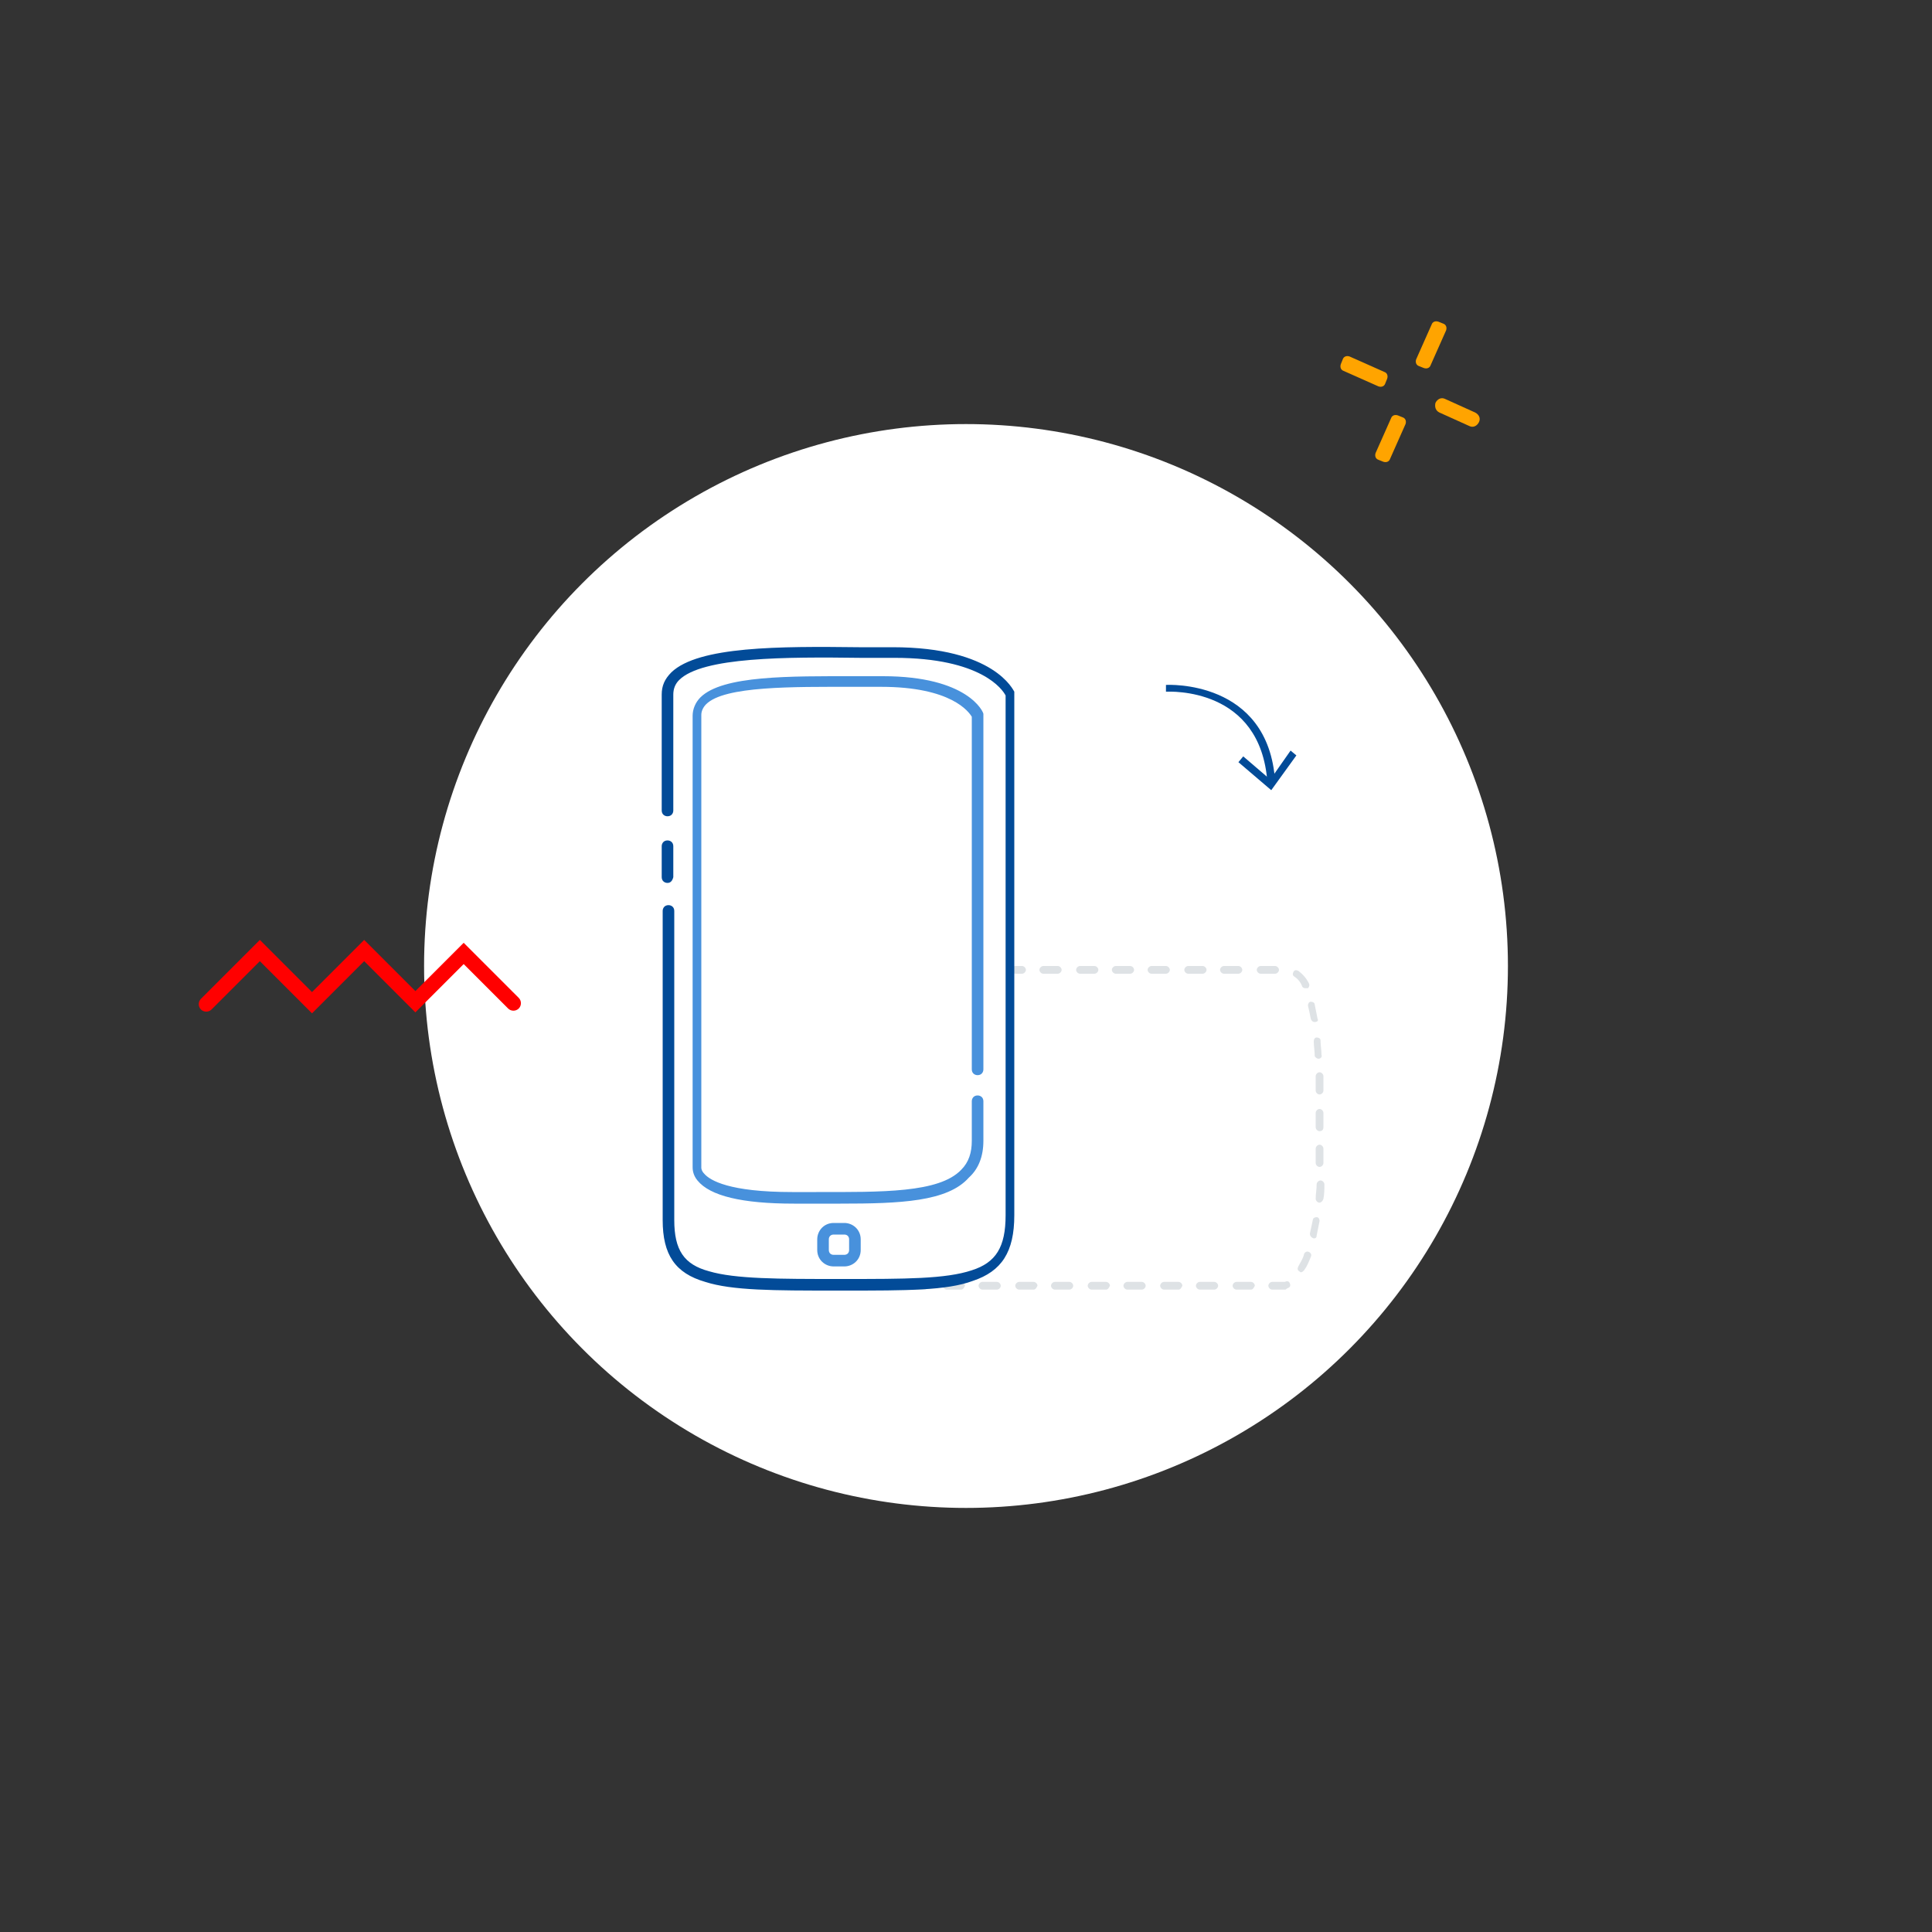 <?xml version="1.0" encoding="utf-8"?>
<!-- Generator: Adobe Illustrator 23.0.2, SVG Export Plug-In . SVG Version: 6.00 Build 0)  -->
<svg version="1.1" id="Calque_1" xmlns="http://www.w3.org/2000/svg" xmlns:xlink="http://www.w3.org/1999/xlink" x="0px" y="0px"
	 viewBox="0 0 200 200" style="enable-background:new 0 0 200 200;" xml:space="preserve">
<rect x="0" y="0" width="200" height="200" fill="#333333" stroke="none"/>
<style type="text/css">
	.st0{opacity:0.15;fill:#2B2E33;}
	.st1{fill:#FFA400;}
	.st2{fill:#4891DC;}
	.st3{fill:#1C1C1C;}
	.st4{fill:none;}
	.st5{fill:#DEE2E5;}
	.st6{fill:#024B98;}
	.st7{fill:#3A3A3A;}
	.st8{fill:#C3C7CB;}
	.st9{fill:#ff0000;}
	.st10{fill:#FFFFFF;}
	.st11{fill:#F0F2F5;}
	.st12{fill:#004B98;}
	.st13{opacity:0.3;fill:#FFFFFF;}
	.st14{fill:#FE4A5D;}
	.st15{fill:none;stroke:#4891DC;stroke-width:1.5;stroke-linecap:round;stroke-miterlimit:10;}
	.st16{fill:none;stroke:#024B98;stroke-width:1.5;stroke-linecap:round;stroke-miterlimit:10;}
	.st17{fill:none;stroke:#4891DC;stroke-width:1.5;stroke-miterlimit:10;}
	.st18{fill:none;stroke:#024B98;stroke-width:1.5;stroke-miterlimit:10;}
	.st19{fill:#A8ADB1;}
	.st20{fill:#43474D;}
	.st21{fill:#00C18C;}
	.st22{fill:#0096AA;}
	.st23{fill:none;stroke:#FFFFFF;stroke-width:1.5;stroke-linecap:round;stroke-miterlimit:10;}
	.st24{fill:none;stroke:#A8ADB1;stroke-width:1.5;stroke-linecap:round;stroke-miterlimit:10;}
	.st25{fill:none;stroke:#A8ADB1;stroke-width:1.5;stroke-miterlimit:10;}
	.st26{fill:none;stroke:#FFFFFF;stroke-width:1.5;stroke-miterlimit:10;}
</style>
<g>
	<circle class="st10" cx="100" cy="100" r="56.1"/>
	<g>
		<path class="st1" d="M147.4,38.1l-0.5-0.2c-0.3-0.1-0.4-0.4-0.3-0.7l1.6-3.6c0.1-0.3,0.4-0.4,0.7-0.3l0.5,0.2
			c0.3,0.1,0.4,0.4,0.3,0.7l-1.6,3.6C148,38.1,147.7,38.2,147.4,38.1z"/>
		<path class="st1" d="M148.6,41.7L148.6,41.7c0.2-0.4,0.6-0.6,1-0.4l3.1,1.4c0.4,0.2,0.6,0.6,0.4,1l0,0c-0.2,0.4-0.6,0.6-1,0.4
			l-3.1-1.4C148.6,42.5,148.5,42.1,148.6,41.7z"/>
		<path class="st1" d="M144.7,43l0.5,0.2c0.3,0.1,0.4,0.4,0.3,0.7l-1.6,3.6c-0.1,0.3-0.4,0.4-0.7,0.3l-0.5-0.2
			c-0.3-0.1-0.4-0.4-0.3-0.7l1.6-3.6C144.1,43,144.4,42.9,144.7,43z"/>
		<path class="st1" d="M143.6,39.2l-0.2,0.5c-0.1,0.3-0.4,0.4-0.7,0.3l-3.6-1.6c-0.3-0.1-0.4-0.4-0.3-0.7l0.2-0.5
			c0.1-0.3,0.4-0.4,0.7-0.3l3.6,1.6C143.6,38.6,143.7,38.9,143.6,39.2z"/>
	</g>
	<g>
		<path class="st9" d="M32.3,104.9l-5.4-5.4l-5,5c-0.3,0.3-0.8,0.3-1.1,0c-0.3-0.3-0.3-0.8,0-1.1l6.1-6.1l5.4,5.4l5.4-5.4l5.3,5.3
			l5-5l5.7,5.7c0.3,0.3,0.3,0.8,0,1.1c-0.3,0.3-0.8,0.3-1.1,0l-4.6-4.6l-5,5l-5.3-5.3L32.3,104.9z"/>
	</g>
	<g>
		<g>
			<path class="st5" d="M88.2,133.5h-0.7c-0.2,0-0.4-0.2-0.4-0.4c0-0.2,0.2-0.4,0.4-0.4h0.7c0.2,0,0.4,0.2,0.4,0.4
				C88.6,133.3,88.4,133.5,88.2,133.5z"/>
		</g>
		<g>
			<path class="st5" d="M133,133.5h-1.3c-0.2,0-0.4-0.2-0.4-0.4c0-0.2,0.2-0.4,0.4-0.4h1.2c0,0,0,0,0.1,0c0.2-0.1,0.4-0.1,0.5,0.1
				c0.1,0.2,0.1,0.4-0.1,0.5c-0.2,0.1-0.2,0.1-0.2,0.1C133.1,133.5,133.1,133.5,133,133.5z M129.5,133.5H128c-0.2,0-0.4-0.2-0.4-0.4
				c0-0.2,0.2-0.4,0.4-0.4h1.5c0.2,0,0.4,0.2,0.4,0.4C129.8,133.3,129.7,133.5,129.5,133.5z M125.7,133.5h-1.5
				c-0.2,0-0.4-0.2-0.4-0.4c0-0.2,0.2-0.4,0.4-0.4h1.5c0.2,0,0.4,0.2,0.4,0.4C126.1,133.3,125.9,133.5,125.7,133.5z M122,133.5h-1.5
				c-0.2,0-0.4-0.2-0.4-0.4c0-0.2,0.2-0.4,0.4-0.4h1.5c0.2,0,0.4,0.2,0.4,0.4C122.3,133.3,122.2,133.5,122,133.5z M118.2,133.5h-1.5
				c-0.2,0-0.4-0.2-0.4-0.4c0-0.2,0.2-0.4,0.4-0.4h1.5c0.2,0,0.4,0.2,0.4,0.4C118.6,133.3,118.4,133.5,118.2,133.5z M114.5,133.5
				H113c-0.2,0-0.4-0.2-0.4-0.4c0-0.2,0.2-0.4,0.4-0.4h1.5c0.2,0,0.4,0.2,0.4,0.4C114.8,133.3,114.7,133.5,114.5,133.5z
				 M110.7,133.5h-1.5c-0.2,0-0.4-0.2-0.4-0.4c0-0.2,0.2-0.4,0.4-0.4h1.5c0.2,0,0.4,0.2,0.4,0.4
				C111.1,133.3,110.9,133.5,110.7,133.5z M107,133.5h-1.5c-0.2,0-0.4-0.2-0.4-0.4c0-0.2,0.2-0.4,0.4-0.4h1.5c0.2,0,0.4,0.2,0.4,0.4
				C107.3,133.3,107.2,133.5,107,133.5z M103.2,133.5h-1.5c-0.2,0-0.4-0.2-0.4-0.4c0-0.2,0.2-0.4,0.4-0.4h1.5c0.2,0,0.4,0.2,0.4,0.4
				C103.6,133.3,103.4,133.5,103.2,133.5z M99.5,133.5H98c-0.2,0-0.4-0.2-0.4-0.4c0-0.2,0.2-0.4,0.4-0.4h1.5c0.2,0,0.4,0.2,0.4,0.4
				C99.8,133.3,99.7,133.5,99.5,133.5z M95.7,133.5h-1.5c-0.2,0-0.4-0.2-0.4-0.4c0-0.2,0.2-0.4,0.4-0.4h1.5c0.2,0,0.4,0.2,0.4,0.4
				C96.1,133.3,95.9,133.5,95.7,133.5z M92,133.5h-1.5c-0.2,0-0.4-0.2-0.4-0.4c0-0.2,0.2-0.4,0.4-0.4H92c0.2,0,0.4,0.2,0.4,0.4
				C92.3,133.3,92.2,133.5,92,133.5z M134.7,131.7c-0.1,0-0.1,0-0.2-0.1c-0.2-0.1-0.2-0.3-0.1-0.5c0.2-0.4,0.5-0.8,0.6-1.3
				c0.1-0.2,0.3-0.3,0.5-0.2c0.2,0.1,0.3,0.3,0.2,0.5c-0.2,0.5-0.4,1-0.7,1.4C134.9,131.6,134.8,131.7,134.7,131.7z M136,128.2
				C136,128.2,136,128.2,136,128.2c-0.3-0.1-0.4-0.3-0.4-0.5c0.1-0.5,0.2-0.9,0.3-1.4c0-0.2,0.2-0.3,0.4-0.3c0.2,0,0.3,0.2,0.3,0.4
				c-0.1,0.5-0.2,1-0.3,1.5C136.3,128.1,136.2,128.2,136,128.2z M136.6,124.5C136.5,124.5,136.5,124.5,136.6,124.5
				c-0.2,0-0.4-0.2-0.4-0.4c0-0.5,0.1-1,0.1-1.5c0-0.2,0.2-0.4,0.4-0.4c0.2,0,0.4,0.2,0.4,0.4c0,0.5,0,1-0.1,1.5
				C136.9,124.4,136.7,124.5,136.6,124.5z M136.6,120.8C136.6,120.8,136.6,120.8,136.6,120.8c-0.2,0-0.4-0.2-0.4-0.4l0-1.5
				c0-0.2,0.2-0.4,0.4-0.4c0,0,0,0,0,0c0.2,0,0.4,0.2,0.4,0.4l0,1.5C137,120.6,136.8,120.8,136.6,120.8z M136.6,117.1
				C136.6,117.1,136.6,117.1,136.6,117.1c-0.2,0-0.4-0.2-0.4-0.4l0-1.5c0-0.2,0.2-0.4,0.4-0.4s0.4,0.2,0.4,0.4l0,1.5
				C137,116.9,136.9,117.1,136.6,117.1z M136.6,113.3c-0.2,0-0.4-0.2-0.4-0.4c0-0.5,0-1,0-1.5c0-0.2,0.2-0.4,0.4-0.4
				c0.2,0,0.4,0.2,0.4,0.4c0,0.5,0,1,0,1.5C137,113.1,136.8,113.3,136.6,113.3C136.6,113.3,136.6,113.3,136.6,113.3z M136.5,109.6
				c-0.2,0-0.4-0.2-0.4-0.3c0-0.5-0.1-1-0.1-1.5c0-0.2,0.1-0.4,0.3-0.4c0.2,0,0.4,0.1,0.4,0.3c0,0.5,0.1,1,0.1,1.5
				C136.9,109.4,136.7,109.6,136.5,109.6C136.5,109.6,136.5,109.6,136.5,109.6z M136.1,105.8c-0.2,0-0.3-0.1-0.4-0.3
				c-0.1-0.5-0.2-1-0.3-1.4c0-0.2,0.1-0.4,0.3-0.4c0.2,0,0.4,0.1,0.4,0.3c0.1,0.5,0.2,1,0.3,1.5
				C136.5,105.6,136.4,105.8,136.1,105.8C136.2,105.8,136.2,105.8,136.1,105.8z M135.1,102.3c-0.1,0-0.3-0.1-0.3-0.2
				c-0.2-0.5-0.5-0.8-0.8-1c-0.2-0.1-0.2-0.3-0.1-0.5c0.1-0.2,0.3-0.2,0.5-0.1c0.4,0.3,0.8,0.7,1.1,1.3c0.1,0.2,0,0.4-0.1,0.5
				C135.2,102.3,135.1,102.3,135.1,102.3z M132,100.8h-1.5c-0.2,0-0.4-0.2-0.4-0.4s0.2-0.4,0.4-0.4h1.5c0.2,0,0.4,0.2,0.4,0.4
				S132.2,100.8,132,100.8z M128.2,100.8h-1.5c-0.2,0-0.4-0.2-0.4-0.4s0.2-0.4,0.4-0.4h1.5c0.2,0,0.4,0.2,0.4,0.4
				S128.4,100.8,128.2,100.8z M124.5,100.8H123c-0.2,0-0.4-0.2-0.4-0.4s0.2-0.4,0.4-0.4h1.5c0.2,0,0.4,0.2,0.4,0.4
				S124.7,100.8,124.5,100.8z M120.7,100.8h-1.5c-0.2,0-0.4-0.2-0.4-0.4s0.2-0.4,0.4-0.4h1.5c0.2,0,0.4,0.2,0.4,0.4
				S120.9,100.8,120.7,100.8z M117,100.8h-1.5c-0.2,0-0.4-0.2-0.4-0.4s0.2-0.4,0.4-0.4h1.5c0.2,0,0.4,0.2,0.4,0.4
				S117.2,100.8,117,100.8z M113.3,100.8h-1.5c-0.2,0-0.4-0.2-0.4-0.4s0.2-0.4,0.4-0.4h1.5c0.2,0,0.4,0.2,0.4,0.4
				S113.5,100.8,113.3,100.8z M109.5,100.8H108c-0.2,0-0.4-0.2-0.4-0.4s0.2-0.4,0.4-0.4h1.5c0.2,0,0.4,0.2,0.4,0.4
				S109.7,100.8,109.5,100.8z"/>
		</g>
		<g>
			<path class="st5" d="M105.8,100.8h-0.7c-0.2,0-0.4-0.2-0.4-0.4s0.2-0.4,0.4-0.4h0.7c0.2,0,0.4,0.2,0.4,0.4S106,100.8,105.8,100.8
				z"/>
		</g>
	</g>
	<g>
		<g>
			<path class="st6" d="M131.2,81c-0.7-9.9-10.1-9.4-10.5-9.4l0-0.7c0.1,0,10.6-0.6,11.3,10L131.2,81z"/>
		</g>
		<g>
			<g>
				<polygon class="st6" points="128.2,78.9 128.7,78.3 131.5,80.7 133.6,77.7 134.2,78.2 131.6,81.8 				"/>
			</g>
		</g>
	</g>
	<g>
		<g>
			<path class="st6" d="M87.5,133.6c-0.1,0-0.2,0-0.3,0h-0.5c-0.1,0-0.1,0-0.2,0c-6.4,0-10.7,0-13.5-0.9c-3.1-0.9-4.4-2.8-4.4-6.4
				v-32c0-0.3,0.2-0.6,0.6-0.6c0.3,0,0.6,0.2,0.6,0.6v32c0,3.1,1,4.6,3.6,5.3c2.7,0.8,7.2,0.8,13.4,0.8h0.5c6.4,0,10.6,0,13.3-0.9
				c2.5-0.8,3.5-2.4,3.5-5.7V72c-0.3-0.6-2.5-3.9-11.5-3.9c-1.1,0-2.3,0-3.5,0C81.4,68,72.7,68,70.3,70.4c-0.4,0.4-0.6,0.9-0.6,1.5
				v12c0,0.3-0.2,0.6-0.6,0.6c-0.3,0-0.6-0.2-0.6-0.6v-12c0-0.9,0.3-1.6,1-2.3c2.8-2.7,11.2-2.7,19.4-2.6c1.2,0,2.4,0,3.5,0
				c10.6,0,12.5,4.5,12.6,4.6c0,0.1,0,0.1,0,0.2v54c0,3.8-1.3,5.8-4.3,6.8C98,133.6,93.8,133.6,87.5,133.6z"/>
		</g>
		<g>
			<path class="st2" d="M87,124.6c-0.8,0-1.5,0-2.3,0c-0.8,0-1.6,0-2.5,0c-5.4,0-8.7-0.8-10-2.4c-0.5-0.6-0.5-1.2-0.5-1.4V74.1
				c0-0.7,0.3-1.4,0.8-1.9c2.3-2.3,9.3-2.2,16-2.2c1,0,1.9,0,2.9,0c8.8,0,10.4,3.7,10.4,3.9c0,0.1,0,0.1,0,0.2v36.6
				c0,0.3-0.2,0.6-0.6,0.6c-0.3,0-0.6-0.2-0.6-0.6V74.2c-0.3-0.5-2.1-3.1-9.4-3.1c-0.9,0-1.9,0-2.9,0c-6.2,0-13.3-0.1-15.2,1.8
				c-0.3,0.3-0.5,0.7-0.5,1.1v46.8c0,0,0,0.1,0,0.1c0,0,0,0,0,0c0,0,0,0.3,0.3,0.6c0.6,0.7,2.6,1.9,9.1,1.9c0.8,0,1.7,0,2.5,0
				c6.8,0,12.7,0.1,15-2.3c0.8-0.8,1.1-1.8,1.1-3v-4.1c0-0.3,0.2-0.6,0.6-0.6c0.3,0,0.6,0.2,0.6,0.6v4.1c0,1.6-0.5,2.9-1.5,3.8
				C98.1,124.4,93.2,124.6,87,124.6z"/>
		</g>
		<g>
			<path class="st2" d="M87.4,131.1h-1.1c-0.9,0-1.7-0.7-1.7-1.7v-1.1c0-0.9,0.7-1.7,1.7-1.7h1.1c0.9,0,1.7,0.7,1.7,1.7v1.1
				C89.1,130.4,88.3,131.1,87.4,131.1z M86.3,127.8c-0.3,0-0.5,0.2-0.5,0.5v1.1c0,0.3,0.2,0.5,0.5,0.5h1.1c0.3,0,0.5-0.2,0.5-0.5
				v-1.1c0-0.3-0.2-0.5-0.5-0.5H86.3z"/>
		</g>
		<path class="st6" d="M69.1,91.4c-0.3,0-0.6-0.2-0.6-0.6v-3.2c0-0.3,0.2-0.6,0.6-0.6c0.3,0,0.6,0.2,0.6,0.6v3.2
			C69.6,91.2,69.4,91.4,69.1,91.4z"/>
	</g>
</g>
</svg>

